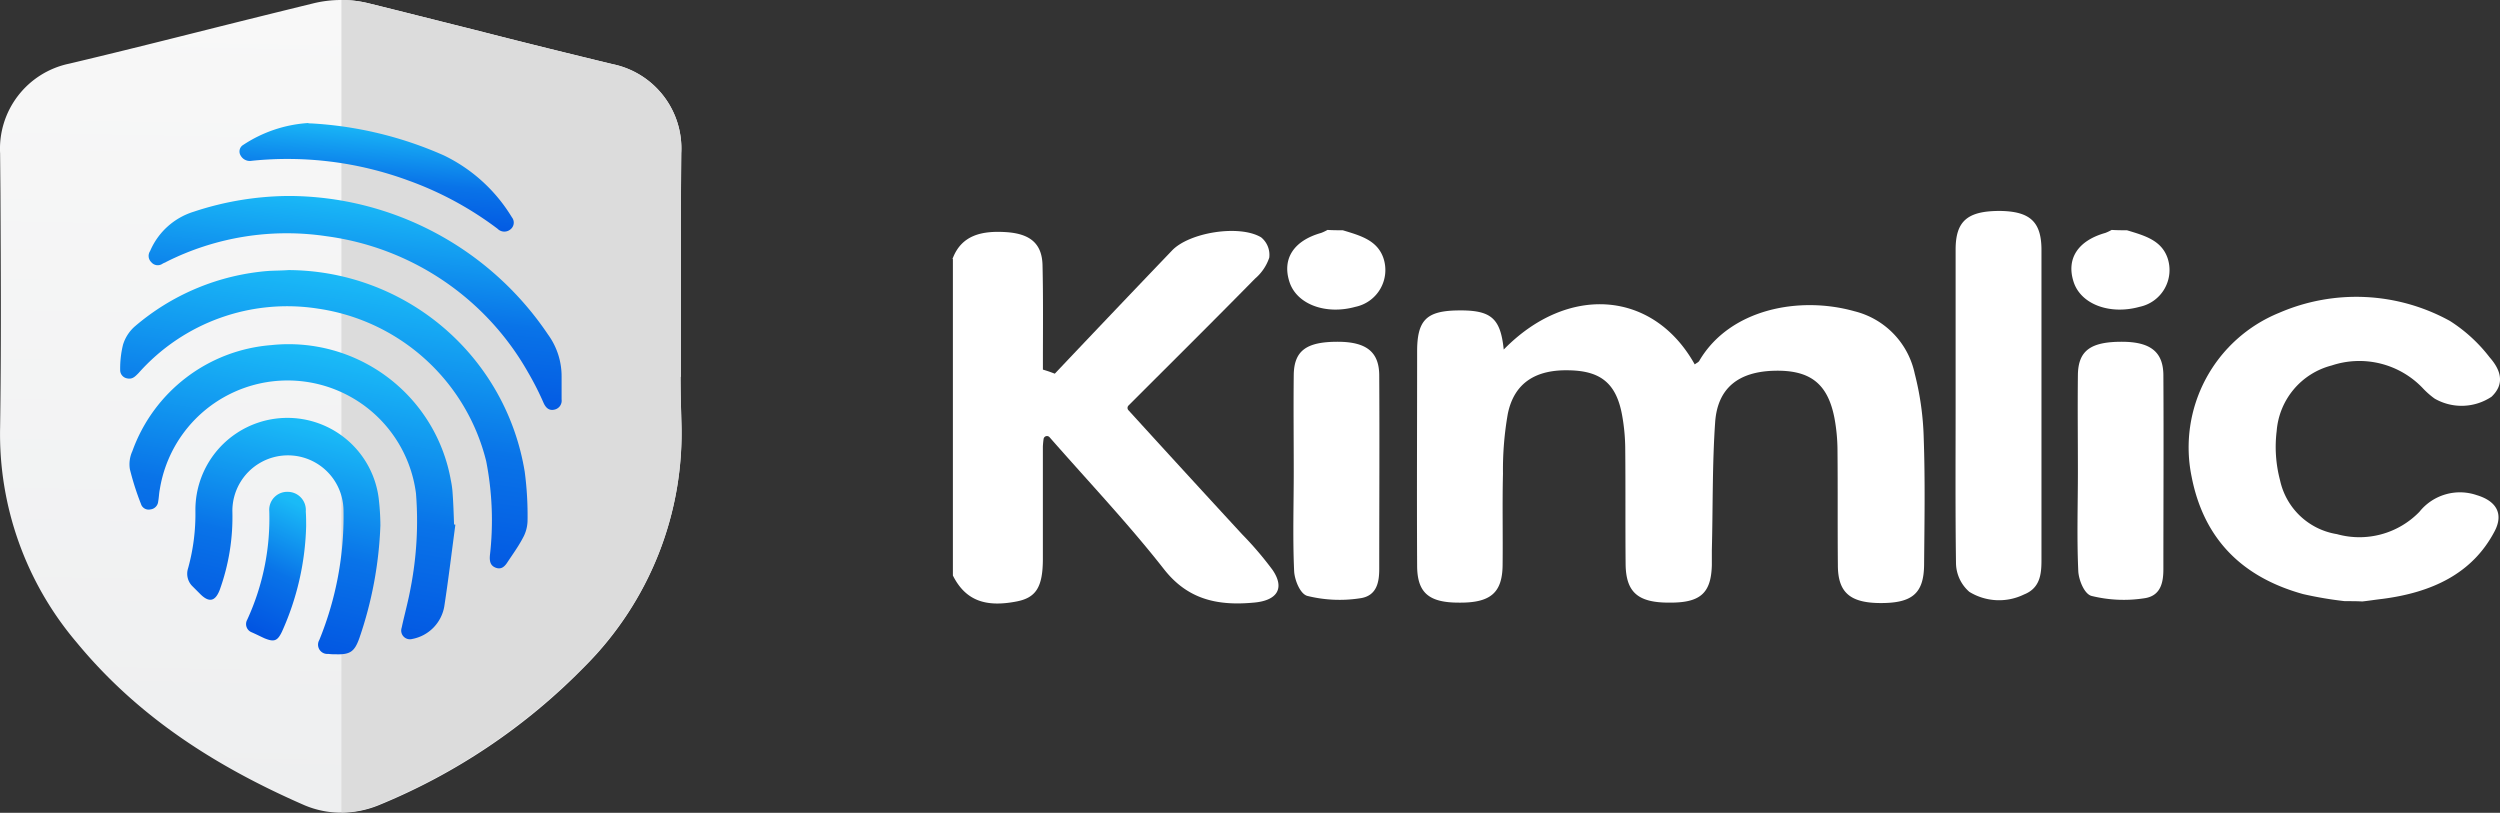 <svg xmlns="http://www.w3.org/2000/svg" xmlns:xlink="http://www.w3.org/1999/xlink" viewBox="0 0 167.067 54.317"><rect x="0" y="0" width="167.067" height="54.317" fill="#333333" stroke="none"/><defs><style>.a{fill:#fff;}.b{fill:url(#a);}.c{fill:#dcdcdc;}.d{fill:url(#b);}</style><linearGradient id="a" x1="0.49" y1="0.992" x2="0.506" y2="0.005" gradientUnits="objectBoundingBox"><stop offset="0" stop-color="#eeeff0"/><stop offset="1" stop-color="#f8f8f8"/></linearGradient><linearGradient id="b" x1="0.233" y1="1" x2="0.5" y2="-0.385" gradientUnits="objectBoundingBox"><stop offset="0" stop-color="#0151e1"/><stop offset="0.358" stop-color="#0973e8"/><stop offset="0.724" stop-color="#1abaf7"/><stop offset="1" stop-color="#1dc5f9"/></linearGradient></defs><g transform="translate(-46.349 -12515.592)"><g transform="translate(110.007 12529.688)"><path class="a" d="M246.5,371.654a.091.091,0,0,1,.025-.074c.6-1.515,1.937-1.813,3.527-1.714,1.639.1,2.434.77,2.459,2.235.05,2.185.025,4.4.025,6.581v.372c.4.124.4.124.795.273h0q3.912-4.135,7.823-8.22c1.142-1.217,4.5-1.763,5.961-.894a1.506,1.506,0,0,1,.546,1.366,3.167,3.167,0,0,1-.944,1.391c-2.782,2.831-5.588,5.613-8.469,8.494a.226.226,0,0,0,0,.3q3.8,4.172,7.6,8.295a22.979,22.979,0,0,1,2.036,2.384c.844,1.242.3,2.061-1.291,2.186-2.459.224-4.421-.248-5.985-2.26-2.335-2.98-4.967-5.762-7.624-8.792a.229.229,0,0,0-.4.1,5.12,5.12,0,0,0-.05.522v7.475c0,1.912-.447,2.633-1.788,2.881-2.086.4-3.378-.1-4.2-1.689a.149.149,0,0,1-.025-.1v-21.11Z" transform="translate(-246.5 -368.451)"/><path class="a" d="M589.568,407.863a25,25,0,0,1-2.782-.472c-4.3-1.192-6.681-3.9-7.451-7.848a9.71,9.71,0,0,1,5.861-10.952,12.954,12.954,0,0,1,11.4.546,10.322,10.322,0,0,1,2.657,2.434c.7.795,1.068,1.738.124,2.633a3.607,3.607,0,0,1-3.8.124,5.317,5.317,0,0,1-.795-.7,5.854,5.854,0,0,0-6.085-1.515,4.918,4.918,0,0,0-3.676,4.371,8.72,8.72,0,0,0,.224,3.3,4.64,4.64,0,0,0,3.8,3.6,5.586,5.586,0,0,0,5.513-1.49,3.466,3.466,0,0,1,3.825-1.118c1.341.4,1.813,1.267,1.192,2.434-1.49,2.831-4.2,4.073-7.475,4.5-.447.05-.894.124-1.366.174C590.438,407.863,589.891,407.863,589.568,407.863Z" transform="translate(-496.535 -381.786)"/><path class="a" d="M377.253,392.542c4.3-4.4,10.009-3.949,12.765.993.124-.1.273-.149.323-.273,2.036-3.427,6.656-4.321,10.356-3.278a5.459,5.459,0,0,1,4.023,4.172,19.262,19.262,0,0,1,.6,4.3c.1,2.831.05,5.662.025,8.494-.025,1.887-.795,2.533-2.881,2.533-2.061,0-2.881-.7-2.881-2.533-.025-2.558,0-5.141-.025-7.7a12.141,12.141,0,0,0-.2-2.111c-.447-2.335-1.639-3.253-4.073-3.179-2.334.075-3.725,1.142-3.9,3.4-.2,2.856-.149,5.737-.224,8.593v.993c-.05,1.887-.77,2.533-2.881,2.508-2.061,0-2.856-.7-2.881-2.558-.025-2.558,0-5.141-.025-7.7a13.06,13.06,0,0,0-.2-2.21c-.372-2.136-1.391-3.005-3.5-3.055-2.285-.074-3.725.844-4.148,2.906a21.548,21.548,0,0,0-.323,4c-.05,2.036,0,4.1-.025,6.134-.025,1.838-.82,2.508-2.931,2.484-2.012,0-2.781-.671-2.781-2.484-.025-4.768,0-9.537,0-14.305,0-2.037.6-2.657,2.484-2.732C376.359,389.86,377.03,390.357,377.253,392.542Z" transform="translate(-340.422 -383.279)"/><path class="a" d="M516.381,377.24V366.983c0-1.912.795-2.583,2.955-2.583,2.012.025,2.782.72,2.782,2.608v20.738c0,.944-.1,1.863-1.167,2.285a3.8,3.8,0,0,1-3.651-.174,2.588,2.588,0,0,1-.894-1.912C516.356,384.392,516.381,380.816,516.381,377.24Z" transform="translate(-449.351 -364.4)"/><g transform="translate(22.368 1.267)"><path class="a" d="M340.276,369.525c1.142.348,2.285.646,2.707,1.838a2.511,2.511,0,0,1-1.863,3.278c-1.962.546-3.9-.149-4.4-1.639-.522-1.565.273-2.782,2.111-3.3a3.238,3.238,0,0,0,.422-.2C339.63,369.525,339.953,369.525,340.276,369.525Z" transform="translate(-336.567 -369.5)"/><path class="a" d="M338.219,408.267c0-2.161-.025-4.3,0-6.457.025-1.614.844-2.21,2.931-2.21,1.912,0,2.782.671,2.782,2.26.025,4.3,0,8.593,0,12.914,0,.82-.124,1.788-1.242,1.962a8.983,8.983,0,0,1-3.551-.149c-.5-.124-.869-1.093-.894-1.664C338.144,412.688,338.219,410.478,338.219,408.267Z" transform="translate(-337.788 -392.124)"/></g><g transform="translate(74.771 1.267)"><path class="a" d="M551.276,369.525c1.142.348,2.285.646,2.707,1.838a2.511,2.511,0,0,1-1.863,3.278c-1.962.546-3.9-.149-4.4-1.639-.522-1.565.273-2.782,2.111-3.3a3.231,3.231,0,0,0,.422-.2C550.63,369.525,550.953,369.525,551.276,369.525Z" transform="translate(-547.567 -369.5)"/><path class="a" d="M549.219,408.267c0-2.161-.025-4.3,0-6.457.025-1.614.844-2.21,2.931-2.21,1.912,0,2.782.671,2.782,2.26.025,4.3,0,8.593,0,12.914,0,.82-.124,1.788-1.242,1.962a8.983,8.983,0,0,1-3.551-.149c-.5-.124-.869-1.093-.894-1.664C549.144,412.688,549.219,410.478,549.219,408.267Z" transform="translate(-548.789 -392.124)"/></g></g><g transform="translate(-249.318 12351.992)"><path class="b" d="M341.2,191.763c-.024-.977-.055-1.985-.055-2.986h.024v-7.484c0-2.458,0-4.971.024-7.46a5.752,5.752,0,0,0-4.6-5.948c-2.828-.685-5.735-1.4-8.539-2.119l-1.245-.315c-2.119-.528-4.309-1.087-6.452-1.615a7.775,7.775,0,0,0-3.8,0c-2.379.583-4.734,1.166-6.924,1.717-2.726.685-6.105,1.536-9.335,2.3a5.811,5.811,0,0,0-4.624,6l.024,2.671c.024,5.128.055,10.422-.024,15.629a21.511,21.511,0,0,0,5.1,14.361c3.726,4.522,8.571,7.988,15.235,10.895a6.286,6.286,0,0,0,2.434.5,6.744,6.744,0,0,0,2.537-.5,40.9,40.9,0,0,0,13.754-9.256A22.084,22.084,0,0,0,341.2,191.763Z"/><path class="c" d="M608.019,191.763c-.024-.977-.055-1.985-.055-2.986h.024v-7.484c0-2.458,0-4.971.024-7.46a5.752,5.752,0,0,0-4.6-5.948c-2.828-.685-5.735-1.4-8.539-2.119l-1.245-.315c-2.119-.528-4.309-1.087-6.452-1.615a7.5,7.5,0,0,0-1.875-.236v54.285a6.378,6.378,0,0,0,2.458-.5,40.9,40.9,0,0,0,13.754-9.256A21.857,21.857,0,0,0,608.019,191.763Z" transform="translate(-266.817)"/><g transform="translate(303.698 171.824)"><path class="d" d="M415.353,396.2a16.06,16.06,0,0,1,15.782,13.481,22.23,22.23,0,0,1,.188,3.289A2.468,2.468,0,0,1,431,414.12c-.3.571-.685,1.093-1.044,1.64-.188.277-.408.465-.767.326s-.408-.441-.384-.792a20.59,20.59,0,0,0-.245-6.324,13.6,13.6,0,0,0-11.228-10.192,13.281,13.281,0,0,0-12,4.3c-.22.22-.408.441-.767.359a.56.56,0,0,1-.465-.571,6.615,6.615,0,0,1,.188-1.673,2.669,2.669,0,0,1,.767-1.208,15.594,15.594,0,0,1,8.96-3.729C414.423,396.233,414.888,396.233,415.353,396.2Z" transform="translate(-404.1 -386.375)"/><path class="d" d="M433.487,468.91c-.245,1.836-.465,3.672-.743,5.475a2.676,2.676,0,0,1-2.138,2.162.583.583,0,0,1-.71-.743c.188-.873.441-1.779.6-2.66a23.446,23.446,0,0,0,.359-6.324,8.65,8.65,0,0,0-17.12-.269c-.057.277-.057.547-.106.792a.585.585,0,0,1-.522.547.535.535,0,0,1-.628-.359,18.331,18.331,0,0,1-.743-2.326A2.085,2.085,0,0,1,411.9,464a10.751,10.751,0,0,1,9.286-7.091,11.006,11.006,0,0,1,12,9.042,5.989,5.989,0,0,1,.106.71c.057.743.082,1.477.106,2.22A.121.121,0,0,0,433.487,468.91Z" transform="translate(-411.087 -442.071)"/><path class="d" d="M436.753,335.5a20.943,20.943,0,0,1,17.365,9.262,4.736,4.736,0,0,1,.906,2.823v1.51a.613.613,0,0,1-.49.685c-.359.082-.571-.139-.71-.441a19.474,19.474,0,0,0-1.044-2.056,18.232,18.232,0,0,0-13.448-9.09,17.932,17.932,0,0,0-10.706,1.7c-.082.057-.188.082-.277.139a.556.556,0,0,1-.743-.106.58.58,0,0,1-.082-.743,4.663,4.663,0,0,1,2.905-2.628A20.494,20.494,0,0,1,436.753,335.5Z" transform="translate(-425.525 -330.628)"/><path class="d" d="M471.9,524.3a25.992,25.992,0,0,1-1.4,7.507c-.326.93-.628,1.126-1.591,1.094a3.273,3.273,0,0,1-.49-.025.62.62,0,0,1-.6-.93,21.8,21.8,0,0,0,1.616-8.625,3.713,3.713,0,1,0-7.426,0,14.378,14.378,0,0,1-.849,5.288c-.3.767-.71.849-1.289.277l-.522-.522a1.173,1.173,0,0,1-.3-1.208,13.606,13.606,0,0,0,.49-3.811,6.149,6.149,0,0,1,12.24-.93A16.01,16.01,0,0,1,471.9,524.3Z" transform="translate(-454.511 -497.402)"/><path class="d" d="M506.682,275.824a25.33,25.33,0,0,1,8.846,2.138,10.8,10.8,0,0,1,4.545,4.137.568.568,0,0,1-.082.792.633.633,0,0,1-.873-.025,22.527,22.527,0,0,0-5.973-3.231,23.384,23.384,0,0,0-10.461-1.314.7.7,0,0,1-.743-.359.512.512,0,0,1,.188-.71,8.9,8.9,0,0,1,4.3-1.453A.917.917,0,0,0,506.682,275.824Z" transform="translate(-493.895 -275.8)"/><path class="d" d="M511.211,580.092a18.232,18.232,0,0,1-1.616,7.042c-.3.628-.522.71-1.175.441-.3-.139-.571-.277-.873-.408a.589.589,0,0,1-.277-.824,16.172,16.172,0,0,0,1.477-7.263,1.2,1.2,0,0,1,1.232-1.289,1.213,1.213,0,0,1,1.208,1.314C511.211,579.439,511.211,579.766,511.211,580.092Z" transform="translate(-498.783 -553.147)"/></g></g></g></svg>